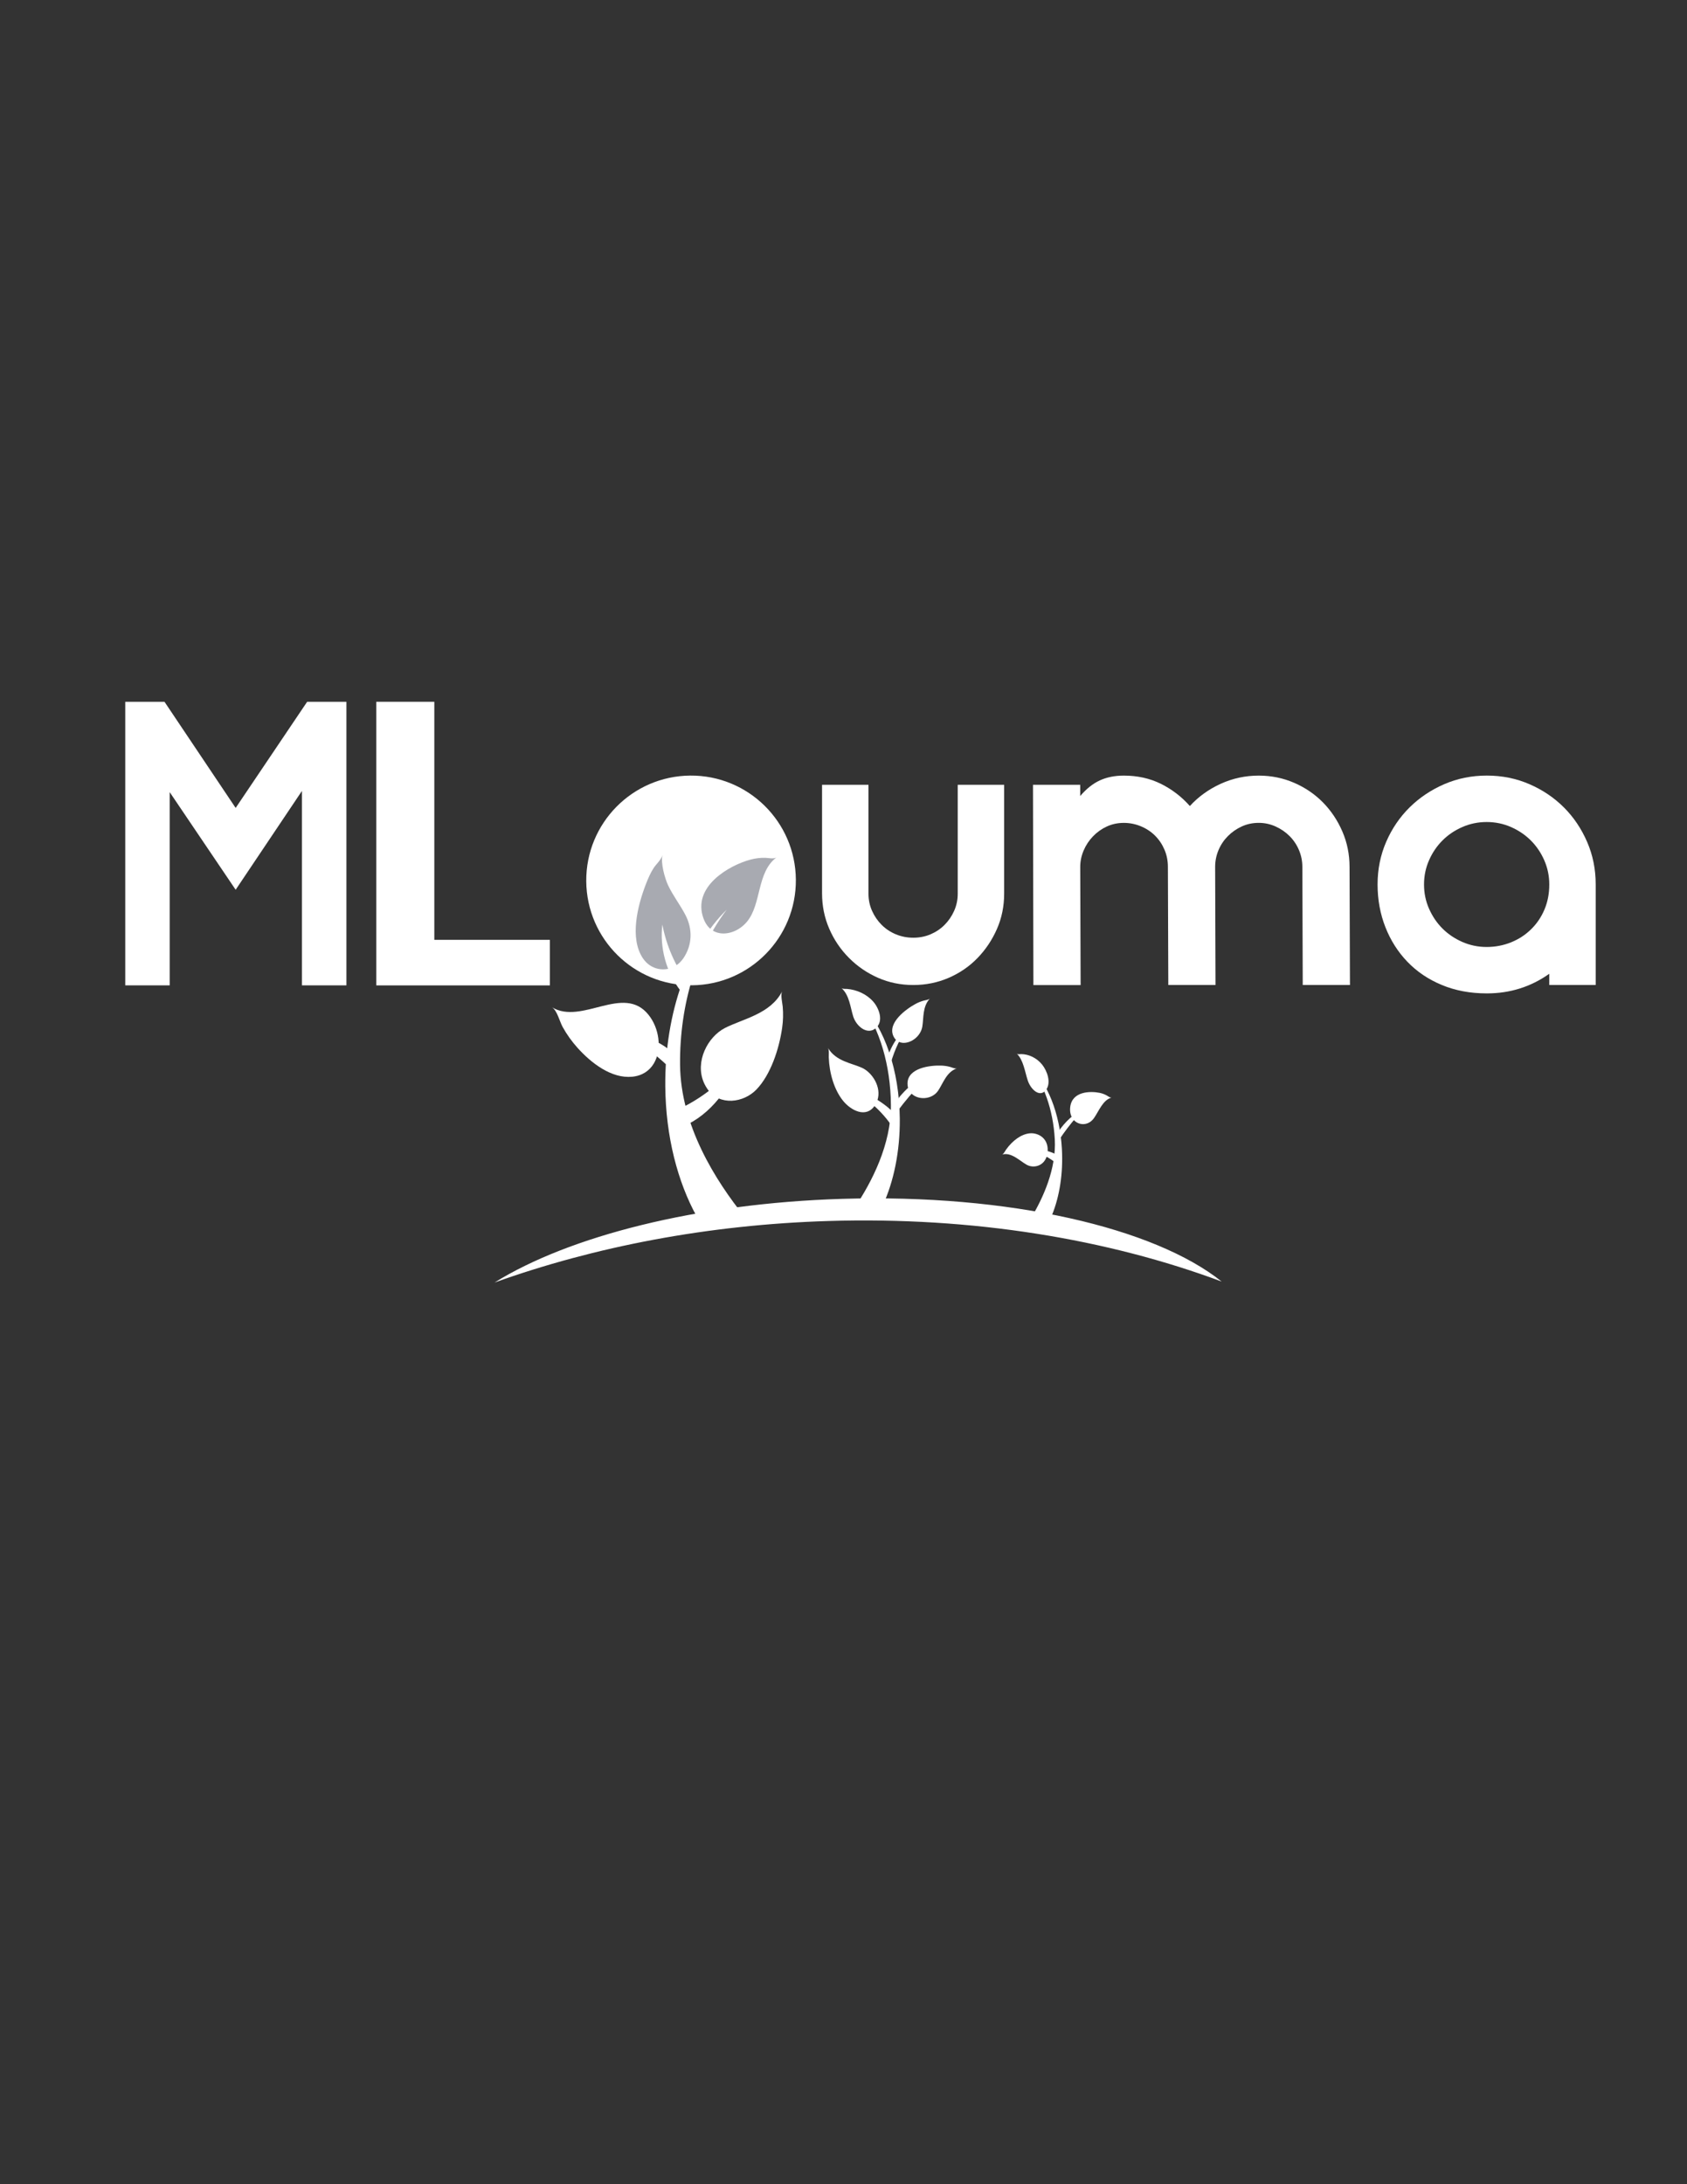 <?xml version="1.0" encoding="utf-8"?>
<!-- Generator: Adobe Illustrator 24.1.0, SVG Export Plug-In . SVG Version: 6.00 Build 0)  -->
<svg version="1.1" id="Calque_1" xmlns="http://www.w3.org/2000/svg" xmlns:xlink="http://www.w3.org/1999/xlink" x="0px" y="0px"
	 viewBox="0 0 612 792" style="enable-background:new 0 0 612 792;" xml:space="preserve">
<rect x="0" y="0" width="612" height="792" fill="#333333" stroke="none"/>
<style type="text/css">
	.st0{fill:#FFFFFF;}
	.st1{fill:#A8AAB1;}
</style>
<g>
	
		<ellipse transform="matrix(1 -7.691791e-03 7.691791e-03 1 -2.448 1.938)" class="st0" cx="250.69" cy="319.24" rx="38.02" ry="38.02"/>
	<path class="st0" d="M347.44,284.57h16.84v39.49c0,4.55-0.87,8.81-2.61,12.78c-1.74,3.97-4.09,7.48-7.04,10.53
		c-2.95,3.05-6.44,5.45-10.46,7.19c-4.02,1.74-8.3,2.61-12.85,2.61c-4.55,0-8.81-0.87-12.78-2.61c-3.97-1.74-7.48-4.14-10.52-7.19
		c-3.05-3.05-5.45-6.58-7.19-10.6c-1.74-4.01-2.61-8.3-2.61-12.85v-39.35h16.84v39.49c0,2.23,0.44,4.31,1.31,6.24
		c0.87,1.94,2.03,3.63,3.49,5.08c1.45,1.45,3.17,2.59,5.15,3.41c1.98,0.82,4.09,1.23,6.32,1.23c2.22,0,4.3-0.41,6.24-1.23
		c1.93-0.82,3.63-1.96,5.08-3.41c1.45-1.45,2.61-3.14,3.48-5.08c0.87-1.94,1.31-4.02,1.31-6.24V284.57z"/>
	<path class="st0" d="M374.74,284.57h17.13v4.07c2.23-2.61,4.59-4.5,7.12-5.66c2.51-1.16,5.42-1.74,8.71-1.74
		c4.94,0,9.41,0.99,13.43,2.97c4.01,1.99,7.52,4.67,10.52,8.06c3.1-3.39,6.83-6.07,11.18-8.06c4.36-1.98,8.95-2.97,13.8-2.97
		c4.55,0,8.83,0.87,12.85,2.61c4.02,1.74,7.5,4.12,10.45,7.11c2.95,3,5.3,6.51,7.04,10.53c1.74,4.02,2.61,8.3,2.61,12.85l0.15,42.83
		H472.6l-0.14-42.83c0-2.13-0.41-4.16-1.23-6.1c-0.82-1.94-1.96-3.63-3.41-5.08c-1.45-1.45-3.15-2.61-5.08-3.48
		c-1.94-0.87-3.97-1.31-6.1-1.31c-2.23,0-4.28,0.44-6.17,1.31c-1.89,0.87-3.56,2.03-5.01,3.48c-1.45,1.45-2.59,3.15-3.41,5.08
		c-0.82,1.94-1.23,3.97-1.23,6.1l0.14,42.83h-17.13l-0.15-42.83c0-2.23-0.41-4.31-1.24-6.24c-0.82-1.93-1.96-3.63-3.41-5.08
		c-1.45-1.45-3.18-2.59-5.16-3.41c-1.99-0.82-4.04-1.23-6.17-1.23c-2.23,0-4.28,0.44-6.17,1.31c-1.89,0.87-3.56,2.06-5.01,3.56
		c-1.45,1.5-2.59,3.22-3.41,5.15c-0.82,1.94-1.23,3.92-1.23,5.96l0.14,42.83h-17.13L374.74,284.57z"/>
	<path class="st0" d="M499.75,320.72c0-5.52,1.04-10.67,3.12-15.46c2.08-4.79,4.91-8.95,8.49-12.49c3.58-3.53,7.77-6.34,12.56-8.42
		c4.79-2.08,9.95-3.12,15.47-3.12c5.52,0,10.67,1.04,15.46,3.12c4.79,2.08,8.95,4.89,12.49,8.42c3.53,3.53,6.34,7.7,8.42,12.49
		c2.08,4.79,3.12,9.95,3.12,15.46v36.44h-16.85v-4.06c-6.68,4.74-14.23,7.11-22.65,7.11c-6.01,0-11.45-1.02-16.33-3.05
		c-4.89-2.03-9.05-4.84-12.49-8.42c-3.44-3.58-6.1-7.77-7.98-12.56C500.7,331.39,499.75,326.24,499.75,320.72 M516.6,320.72
		c0,3.1,0.6,6.03,1.82,8.79c1.22,2.76,2.84,5.15,4.88,7.19c2.04,2.03,4.44,3.65,7.21,4.86c2.77,1.21,5.71,1.82,8.81,1.82
		c3.11,0,6.04-0.56,8.81-1.67c2.77-1.11,5.2-2.68,7.28-4.72c2.09-2.03,3.72-4.43,4.88-7.19c1.17-2.76,1.75-5.78,1.75-9.07
		c0-3.1-0.61-6.02-1.82-8.79c-1.21-2.76-2.84-5.15-4.88-7.19c-2.04-2.03-4.44-3.65-7.21-4.87c-2.77-1.21-5.7-1.81-8.81-1.81
		c-3.11,0-6.04,0.61-8.81,1.81c-2.77,1.21-5.17,2.83-7.21,4.87c-2.04,2.03-3.67,4.43-4.88,7.19
		C517.2,314.7,516.6,317.62,516.6,320.72"/>
	<polygon class="st0" points="199.47,340.79 199.47,357.31 136.51,357.31 136.51,254.47 157.56,254.47 157.56,340.79 	"/>
	<polygon class="st0" points="111.42,254.48 125.67,254.48 125.67,357.29 109.54,357.29 109.54,286.79 85.49,322.63 61.56,287.23 
		61.56,357.29 45.44,357.29 45.44,254.48 59.68,254.48 85.49,292.96 	"/>
	<path class="st0" d="M323.06,407.6c0.66-0.59,2.31-1.13,3.31-1.42c-3.82-5.66-11.39-9.93-18.67-11.91
		C313.84,397.67,319.24,402.24,323.06,407.6"/>
	<path class="st0" d="M255.32,392.51c-3.27-7.59,1.42-16.56,7.68-19.76c6.57-3.35,16.56-5.08,20.76-13.33
		c-0.68,1.35,0.07,4.22,0.19,5.62c0.22,2.54,0.16,5.06-0.2,7.61c-1.12,7.88-4.25,17.15-9.34,22.42c-4.69,4.86-13.32,5.99-17.66-0.03
		C256.17,394.22,255.7,393.38,255.32,392.51"/>
	<path class="st0" d="M237.19,382.15c-4.15-3.25-8.48-5.82-12.85-7.74c6.03,0.37,12.58,1.66,18.34,6.16
		c0.98,0.77,1.75,2.7,2.65,3.54c-0.82,1.06-1.68,2.03-2.59,2.91C241.01,385.33,239.16,383.69,237.19,382.15"/>
	<path class="st0" d="M238.82,376.53c-0.39-3.06-1.6-6.12-3.56-8.56c-9.07-11.31-24.15,3.83-35.02-2.73
		c1.87,1.14,2.79,5.19,3.88,7.16c1.53,2.76,3.35,5.28,5.4,7.56c5.06,5.62,12.35,11.18,19.81,10.47
		C236.73,389.71,239.65,383.1,238.82,376.53"/>
	<g>
		<path class="st1" d="M245.28,350.08c0.99-0.65,1.88-1.51,2.63-2.61c3.29-4.85,3.38-10.59,0.78-15.63
			c-1.93-3.73-4.5-6.98-6.31-10.8c-1.15-2.42-2.82-8.22-2.03-11.07c-0.54,1.93-2.21,3.22-3.23,4.79c-1.16,1.77-2.04,3.85-2.82,5.87
			c-2.98,7.73-6,19.49-1.07,26.85C236.06,351.72,241.38,352.63,245.28,350.08"/>
		<path class="st1" d="M259.65,337.97c3.71,1.47,8.49-0.29,11.37-3.8c5.3-6.45,3.46-17.88,10.69-23.29
			c-0.93,0.69-3.01,0.2-4.01,0.17c-1.82-0.05-3.61,0.16-5.41,0.64c-7.69,2.04-21.33,9.75-17.07,21.38
			C256.17,335.66,257.77,337.23,259.65,337.97"/>
	</g>
	<path class="st0" d="M240.28,335.25c1.46,7.6,4.66,15.06,9.48,21.55c-0.97,0.76-1.9,1.61-2.81,2.55
		C241.59,352.45,239.3,343.55,240.28,335.25"/>
	<path class="st0" d="M244.95,402.76c1.12,1.06,2.2,4.22,2.77,5.69c10.15-4.13,17.56-14.55,20.83-24.35
		C262.64,391.96,254.55,398.56,244.95,402.76"/>
	<path class="st0" d="M270.14,441.24c-10.61-13.21-23.23-33.14-23.43-55.16c-0.2-22.24,6.38-42.37,16.93-56.23
		c-13.57,13.26-22.54,37.12-22.29,64.12c0.17,18.14,4.47,34.62,11.46,47.25L270.14,441.24z"/>
	<path class="st0" d="M331.55,397.24c2.63,1.66,6.8,1.17,8.79-1.77c1.78-2.62,3.05-6.86,6.8-8.06c-0.61,0.2-1.8-0.36-2.39-0.52
		c-1.07-0.3-2.14-0.46-3.25-0.5c-3.97-0.15-12.27,0.79-12.28,6.52C329.21,394.91,330.17,396.37,331.55,397.24"/>
	<path class="st0" d="M327.73,378.15c2.88,0.08,6.27-2.41,6.86-5.89c0.53-3.09,0.01-7.3,2.76-10.18c-0.45,0.47-1.67,0.59-2.24,0.75
		c-1.03,0.28-2.02,0.68-2.98,1.2c-3.45,1.86-10.21,6.8-8.05,11.63C324.84,377.35,326.21,378.1,327.73,378.15"/>
	<path class="st0" d="M329.77,397.65c3.09-3.64,6.21-6.75,9.27-9.32c-3.91,1.64-8.26,4.16-12.56,9.22
		c-0.74,0.87-1.49,2.65-2.18,3.55c0.38,0.71,0.79,1.33,1.25,1.87C326.9,401.15,328.31,399.37,329.77,397.65"/>
	<path class="st0" d="M329.48,372.2c-2.66,3.67-4.87,8.2-6.31,13.21c-0.53-0.21-1.08-0.37-1.66-0.48
		C322.98,379.49,325.97,374.88,329.48,372.2"/>
	<path class="st0" d="M318.31,398.93c1.56-4.74-1.9-10.05-5.59-11.73c-3.85-1.75-9.46-2.36-12.35-7.21c0.47,0.8,0.26,2.58,0.29,3.45
		c0.2,5.66,1.92,11.67,5.19,15.72c2.77,3.43,8.34,6.5,11.56,1.65C317.8,400.19,318.1,399.56,318.31,398.93"/>
	<path class="st0" d="M316.61,373.5c-2.88,1.18-6.07-1.79-7.07-4.87c-1.04-3.21-1.38-7.86-4.3-10.35c0.48,0.4,1.56,0.27,2.08,0.31
		c3.42,0.28,7.05,1.84,9.48,4.62c2.06,2.36,3.89,7.02,0.94,9.57C317.37,373.1,316.99,373.34,316.61,373.5"/>
	<path class="st0" d="M310.17,437.7c6.04-9.07,13.16-22.62,13.03-37.07c-0.13-14.59-4.19-27.55-10.49-36.24
		c8.06,8.18,13.55,23.49,13.71,41.21c0.11,11.91-2.21,22.87-6.15,31.42L310.17,437.7z"/>
	<path class="st0" d="M389.6,406.18c1.91,2.02,5.31,2.02,7.26-0.74c1.74-2.47,3.26-6.67,6.4-7.44c-0.51,0.12-1.39-0.59-1.85-0.83
		c-0.82-0.44-1.67-0.74-2.55-0.91c-3.17-0.63-9.93-0.68-10.62,5.2C388.01,403.51,388.6,405.13,389.6,406.18"/>
	<path class="st0" d="M379.8,419.07c-1.05,3.78-4.82,4.67-7.32,3.29c-2.6-1.45-5.64-4.7-8.95-3.7c0.54-0.16,1.12-1.35,1.47-1.84
		c2.28-3.19,5.46-5.61,8.66-5.88c2.71-0.23,6.67,1.54,6.41,6.45C380.03,418,379.94,418.56,379.8,419.07"/>
	<path class="st0" d="M378.61,396.02c-2.13,1.35-4.78-1.3-5.76-4.22c-1.02-3.05-1.59-7.53-4-9.74c0.4,0.36,1.22,0.15,1.62,0.16
		c2.64,0.03,5.54,1.28,7.59,3.81c1.74,2.15,3.46,6.54,1.37,9.22C379.17,395.58,378.9,395.83,378.61,396.02"/>
	<path class="st0" d="M387.23,409.08c2.19-2.88,4.41-5.36,6.6-7.44c-2.86,1.43-6.03,3.55-9.07,7.55c-0.52,0.68-1.02,2.05-1.5,2.76
		c0.3,0.5,0.63,0.95,1,1.32C385.2,411.84,386.19,410.44,387.23,409.08"/>
	<path class="st0" d="M382.87,421.56c0.33-0.5,1.6-1.29,2.18-1.68c-3.17-2.69-8.8-3.63-13.6-3.32
		C375.73,417.37,379.74,419.06,382.87,421.56"/>
	<path class="st0" d="M374.19,441.43c4.2-7.08,9.05-17.55,8.46-28.3c-0.6-10.86-4.08-20.28-9.08-26.4
		c6.3,5.65,10.93,16.75,11.66,29.92c0.49,8.86-0.87,17.15-3.51,23.72L374.19,441.43z"/>
	<path class="st0" d="M300.51,442.74c52.42-1.6,101.37,6.56,142.68,21.96c-24.33-19.46-76.9-31.85-137.72-29.99
		c-52.72,1.62-99.04,13.55-126.06,30.34C215.65,452.06,256.82,444.08,300.51,442.74"/>
</g>
</svg>
